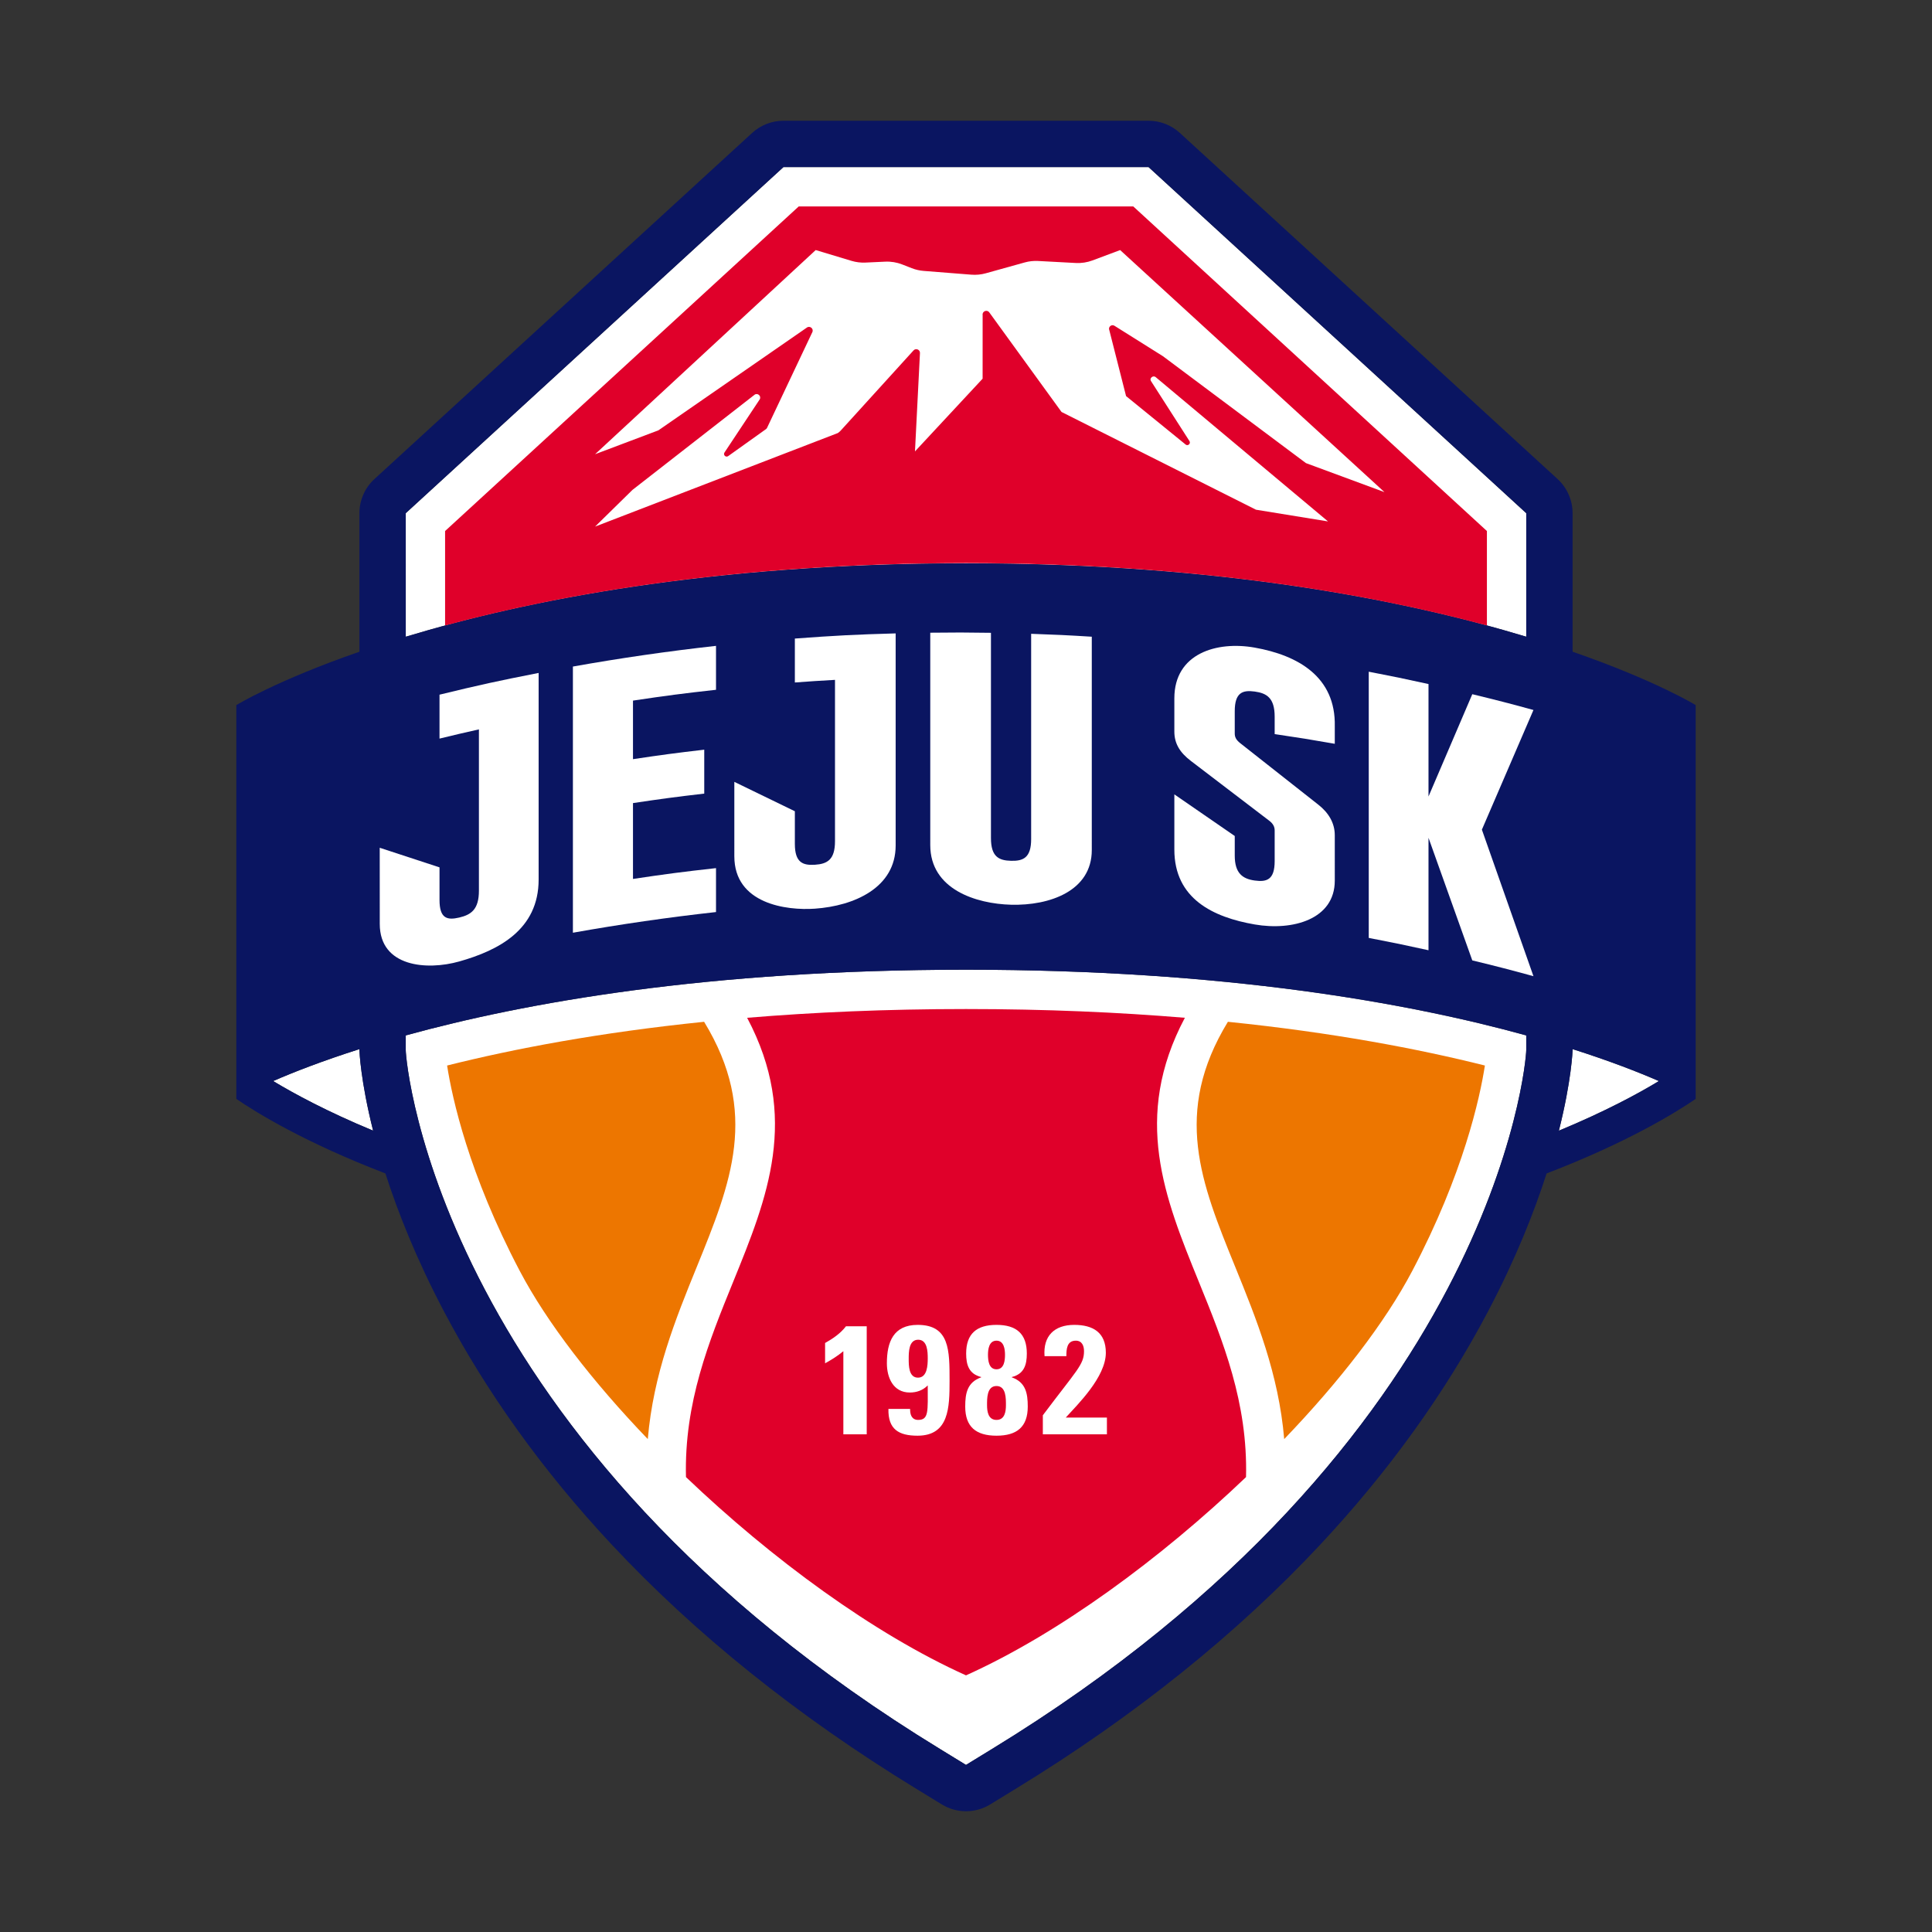 <?xml version="1.0" encoding="utf-8"?>
<!-- Created by @FCLOGO 2025-2-16 GMT+8 16:50:28 . https://fclogo.top/ -->
<!-- FOR PERSONAL USE ONLY NOT FOR COMMERCIAL USE -->
<svg version="1.1" xmlns="http://www.w3.org/2000/svg" xmlns:xlink="http://www.w3.org/1999/xlink" x="0px" y="0px"
	 viewBox="0 0 800 800" style="enable-background:new 0 0 800 800;" xml:space="preserve">
<rect x="0" y="0" width="800" height="800" fill="#333333" stroke="none"/>
<g>
	<g>
		<path style="fill:#FFFFFF;" d="M410.751,724.224l-10.752,6.59l-10.752-6.59
			c-207.723-126.976-221.234-283.991-221.234-289.385c0-0.343,0-2.497,0-6.096
			c49.066-13.526,125.1-27.208,232.003-27.208c106.89,0,182.911,13.679,231.968,27.203c0,3.602,0,5.758,0,6.101
			C631.985,440.232,618.475,597.248,410.751,724.224z"/>
		<path style="fill:#FFFFFF;" d="M168.014,212.494L324.409,69.186h151.182l156.395,143.308c0,0,0,21.515,0,51.155
			c-49.634-15.008-126.253-30.374-231.968-30.374c-105.727,0-182.361,15.37-232.003,30.379
			C168.014,234.011,168.014,212.494,168.014,212.494z"/>
		<path style="fill:#FFFFFF;" d="M113.108,447.639c8.336-3.627,20.177-8.274,35.72-13.218v0.418
			c0,0.219,0.423,12.511,5.672,33.344C135.369,460.25,121.659,452.805,113.108,447.639z"/>
		<path style="fill:#FFFFFF;" d="M651.171,434.839v-0.422c15.559,4.949,27.406,9.601,35.744,13.23
			c-8.524,5.157-22.21,12.591-41.419,20.548C650.75,447.354,651.171,435.058,651.171,434.839z"/>
	</g>
	<path style="fill:#0A1561;" d="M702.141,291.963c0,0-16.625-10.205-50.969-22.103v-57.366
		c0-5.38-2.257-10.511-6.224-14.146L488.553,55.041C485.015,51.798,480.389,50,475.591,50H324.409
		c-4.799,0-9.424,1.798-12.962,5.041L155.052,198.349c-3.966,3.634-6.224,8.766-6.224,14.146v57.37
		c-34.342,11.896-50.969,22.099-50.969,22.099v163.073c8.372,5.723,28.46,18.104,61.727,30.856
		c5.179,16.125,12.834,35.423,24.166,56.975c17.742,33.739,41.047,66.179,69.267,96.42
		c34.811,37.303,77.278,71.388,126.222,101.305l10.731,6.578c3.077,1.886,6.551,2.828,10.027,2.828
		c3.476,0,6.95-0.943,10.027-2.828l10.751-6.59c48.924-29.905,91.391-63.99,126.202-101.293
		c28.22-30.241,51.525-62.681,69.267-96.42c11.332-21.55,18.986-40.846,24.165-56.971
		c33.266-12.753,53.357-25.134,61.729-30.859V291.963z M168.014,212.494L324.409,69.186h151.182l156.395,143.308
		c0,0,0,21.515,0,51.155c-49.634-15.008-126.253-30.374-231.968-30.374c-105.727,0-182.361,15.37-232.003,30.379
		C168.014,234.011,168.014,212.494,168.014,212.494z M113.108,447.639c8.336-3.627,20.177-8.274,35.72-13.218v0.418
		c0,0.219,0.423,12.511,5.672,33.344C135.369,460.25,121.659,452.805,113.108,447.639z M410.751,724.224
		l-10.752,6.59l-10.752-6.59c-207.723-126.976-221.234-283.991-221.234-289.385c0-0.343,0-2.497,0-6.096
		c49.066-13.526,125.1-27.208,232.003-27.208c106.89,0,182.911,13.679,231.968,27.203c0,3.602,0,5.758,0,6.101
		C631.985,440.232,618.475,597.248,410.751,724.224z M651.171,434.839v-0.422c15.559,4.949,27.406,9.601,35.744,13.23
		c-8.524,5.157-22.21,12.591-41.419,20.548C650.75,447.354,651.171,435.058,651.171,434.839z"/>
	<g>
		<path style="fill:#ED7600;" d="M511.471,524.578c8.683,21.343,17.999,44.286,20.291,71.319
			c22.917-23.858,41.79-48.283,53.032-69.654c21.166-40.236,28.004-71.687,30.07-85.034
			c-27.701-6.946-63.015-13.664-106.418-18.106C485.501,460.734,497.3,489.746,511.471,524.578z"/>
		<path style="fill:#ED7600;" d="M268.237,595.895c2.293-27.032,11.609-49.974,20.293-71.317
			c14.17-34.831,25.97-63.844,3.026-101.474c-43.401,4.443-78.717,11.161-106.419,18.107
			c2.067,13.348,8.905,44.798,30.07,85.032C226.449,547.614,245.321,572.038,268.237,595.895z"/>
	</g>
	<g>
		<path style="fill:#E0002A;" d="M496.388,530.715c-14.128-34.726-27.653-67.982-5.763-109.27
			c-27.246-2.268-57.411-3.624-90.609-3.624c-33.209,0-63.383,1.356-90.64,3.626
			c21.889,41.286,8.365,74.542-5.763,109.267c-10.059,24.724-20.33,50.017-19.568,80.914
			c35.476,33.879,77.731,64.9,115.954,82.102c38.223-17.202,80.478-48.223,115.954-82.102
			C516.716,580.732,506.446,555.439,496.388,530.715z"/>
		<path style="fill:#E0002A;" d="M615.697,219.886L469.256,85.473H330.745L184.303,219.886l-0.001,39.114
			c49.584-13.387,120.981-25.75,215.698-25.841c94.717,0.091,166.114,12.454,215.698,25.841L615.697,219.886z"/>
	</g>
	<g>
		<path style="fill:#FFFFFF;" d="M341.65,556.102c3.205-1.794,6.344-3.909,8.651-6.923h8.59v44.737h-9.678v-34.416
			c-2.308,1.921-4.936,3.588-7.563,4.999V556.102z"/>
		<path style="fill:#FFFFFF;" d="M376.852,583.405c0,1.154,0.127,2.308,0.64,3.141
			c0.513,0.833,1.347,1.41,2.691,1.41c4.488,0,3.975-3.655,3.975-14.293c-2.051,2.051-4.551,2.948-7.434,2.948
			c-6.859,0-9.487-6.153-9.487-12.113c0-8.78,2.692-15.896,12.755-15.896c13.266,0,13.203,10.575,13.203,23.137
			c0,11.025-0.193,22.753-13.268,22.753c-7.754,0-12.24-2.628-12.049-11.088H376.852z M380.121,570.458
			c3.845,0,4.038-5.192,4.038-7.947c0-2.821-0.129-7.756-3.975-7.756c-3.909,0-3.909,5.192-3.909,7.947
			C376.275,565.459,376.275,570.458,380.121,570.458z"/>
		<path style="fill:#FFFFFF;" d="M399.677,582.444c0-5.512,0.834-10.062,6.602-12.115v-0.127
			c-5.063-1.281-6.216-4.999-6.216-9.741c0-8.14,4.293-11.858,12.562-11.858c8.267,0,12.56,3.718,12.56,11.858
			c0,4.742-1.152,8.46-6.216,9.741v0.127c5.769,2.053,6.603,6.603,6.603,12.115c0,8.395-4.488,12.049-12.946,12.049
			C404.165,594.493,399.677,590.838,399.677,582.444z M408.715,581.867c0,2.564,0.45,6.089,3.911,6.089
			c3.459,0,3.909-3.525,3.909-6.089c0-2.692,0.127-7.947-3.909-7.947
			C408.587,573.92,408.715,579.176,408.715,581.867z M409.101,560.974c0,2.306,0.32,6.023,3.525,6.023
			c3.205,0,3.525-3.718,3.525-6.023c0-2.18-0.386-5.832-3.525-5.832
			C409.485,555.141,409.101,558.793,409.101,560.974z"/>
		<path style="fill:#FFFFFF;" d="M431.817,593.916v-7.883c14.1-18.779,17.048-20.957,17.048-26.533
			c0-2.244-0.834-4.359-3.398-4.359c-3.716,0-3.909,3.525-3.909,6.409h-9.037
			c-0.64-8.333,4.038-12.948,12.306-12.948c7.756,0,13.076,3.141,13.076,11.538
			c0,10.062-11.729,21.47-16.601,26.853H458.35v6.923H431.817z"/>
	</g>
	<g>
		<g>
			<path style="fill:#FFFFFF;" d="M296.485,359.471c-13.776,1.527-20.654,2.424-34.377,4.48v-31.41
				c11.782-1.766,17.684-2.55,29.506-3.926v-18.188c-11.822,1.376-17.724,2.161-29.506,3.927v-24.248
				c13.723-2.057,20.601-2.952,34.377-4.481v-18.188c-19.84,2.201-39.608,5.059-59.259,8.566v110.218
				c19.651-3.508,39.419-6.364,59.259-8.563V359.471z"/>
			<path style="fill:#FFFFFF;" d="M613.617,343.543l21.354-49.55c-10.102-2.763-15.168-4.071-25.326-6.537
				l-18.132,42.359l-0-46.564c-9.875-2.183-14.824-3.205-24.742-5.108v110.226
				c9.918,1.903,14.867,2.925,24.742,5.107l0-46.563l18.132,50.767c10.159,2.465,15.225,3.772,25.326,6.535
				L613.617,343.543z"/>
			<path style="fill:#FFFFFF;" d="M157.253,382.584c0,17.868,19.566,19.302,32.894,15.543
				c16.347-4.61,32.89-13.188,32.89-33.932v-85.541c-16.478,3.212-24.69,5.012-41.044,8.997v18.187
				c6.515-1.587,9.78-2.35,16.316-3.818v66.823c0,7.713-3.205,9.938-8.162,11.098
				c-4.961,1.16-8.153,0.433-8.153-7.28v-13.504l-24.758-8.114L157.253,382.584z"/>
			<path style="fill:#FFFFFF;" d="M304.072,354.568c0,19.691,21.512,22.529,33.373,21.694
				c16.215-1.142,33.428-8.637,33.428-26.164l-0.001-87.82c-16.707,0.469-25.058,0.896-41.737,2.136v18.188
				c6.645-0.494,9.969-0.711,16.62-1.082v66.824c0,7.713-3.259,9.402-8.31,9.731
				c-5.054,0.329-8.31-0.934-8.31-8.649v-13.504l-25.063-12.169V354.568z"/>
			<path style="fill:#FFFFFF;" d="M385.203,349.926c0,18.364,18.98,24.314,33.454,24.703
				c15.931,0.428,33.431-5.662,33.431-22.656l-0.001-88.324c-10.038-0.621-15.061-0.862-25.109-1.203l0.001,85.012
				c0,7.714-3.265,9.109-8.321,8.983c-5.058-0.125-8.324-1.683-8.324-9.396l-0.001-85.013
				c-10.052-0.156-15.079-0.165-25.131-0.043L385.203,349.926z"/>
			<path style="fill:#FFFFFF;" d="M552.703,345.828c0-5.085-2.603-9.308-6.778-12.597l-32.373-25.499
				c-1.758-1.385-2.269-2.557-2.269-4.015v-9.234c0-7.714,3.246-8.821,8.269-8.13
				c5.023,0.691,8.26,2.69,8.26,10.404v7.217c9.973,1.466,14.952,2.269,24.892,4.014l-0-7.217
				c0.445-20.568-15.288-29.421-33.152-32.607c-15.681-2.797-33.28,2.372-33.28,20.983v13.784
				c0,4.959,2.29,8.68,6.829,12.143l32.446,24.758c1.711,1.306,2.266,2.612,2.266,4.049v12.679
				c0,7.714-3.237,8.744-8.26,8.053c-5.025-0.692-8.269-3.008-8.269-10.328v-8.113l-25.011-17.238v22.863
				c0,20.397,16.095,28.028,33.279,31.005c15.738,2.726,33.152-2.119,33.152-18.14V345.828z"/>
		</g>
	</g>
	<path style="fill:#FFFFFF;" d="M378.872,186.917l2.063-40.72c0.072-1.432-1.69-2.165-2.655-1.104l-30.17,33.209
		c-0.351,0.386-0.751,0.713-1.172,1.011l-100.527,38.737l15.488-15.202l50.484-39.343
		c1.239-1.003,2.966,0.407,2.229,1.822l-14.618,22.045c-0.666,1.005,0.555,2.185,1.537,1.485l15.744-11.238
		c0.102-0.123,0.2-0.239,0.303-0.362l18.792-39.718c0.686-1.451-1.044-2.842-2.314-1.861l-61.436,42.52
		l-26.21,9.882l91.359-84.537l14.822,4.469c1.866,0.562,3.814,0.804,5.761,0.714l8.19-0.38
		c2.408-0.112,4.812,0.284,7.057,1.162l3.932,1.537c1.571,0.614,3.225,0.994,4.907,1.127l19.789,1.563
		c2.007,0.159,4.027-0.037,5.967-0.577l16.124-4.489c1.798-0.501,3.665-0.705,5.529-0.606l15.596,0.832
		c2.362,0.126,4.724-0.236,6.939-1.065l11.45-4.281l109.443,100.227l-32.509-12.015l0,0.001l-59.214-44.262
		l-20.123-12.636c-1.241-0.715-2.669,0.583-2.076,1.886l6.926,27.257l24.746,20.125
		c0.981,0.632,2.133-0.517,1.503-1.5l-15.975-24.92c-0.641-1.06,0.809-2.373,1.902-1.63l71.45,59.826
		l-29.835-4.852l-80.516-40.472l-29.915-41.234c-0.936-1.311-3.002-0.466-2.751,1.125l-0.011,26.334L378.872,186.917z
		"/>
</g>
<g>
</g>
<g>
</g>
<g>
</g>
<g>
</g>
<g>
</g>
<g>
</g>
<g>
</g>
<g>
</g>
<g>
</g>
<g>
</g>
<g>
</g>
<g>
</g>
<g>
</g>
<g>
</g>
<g>
</g>
</svg>
